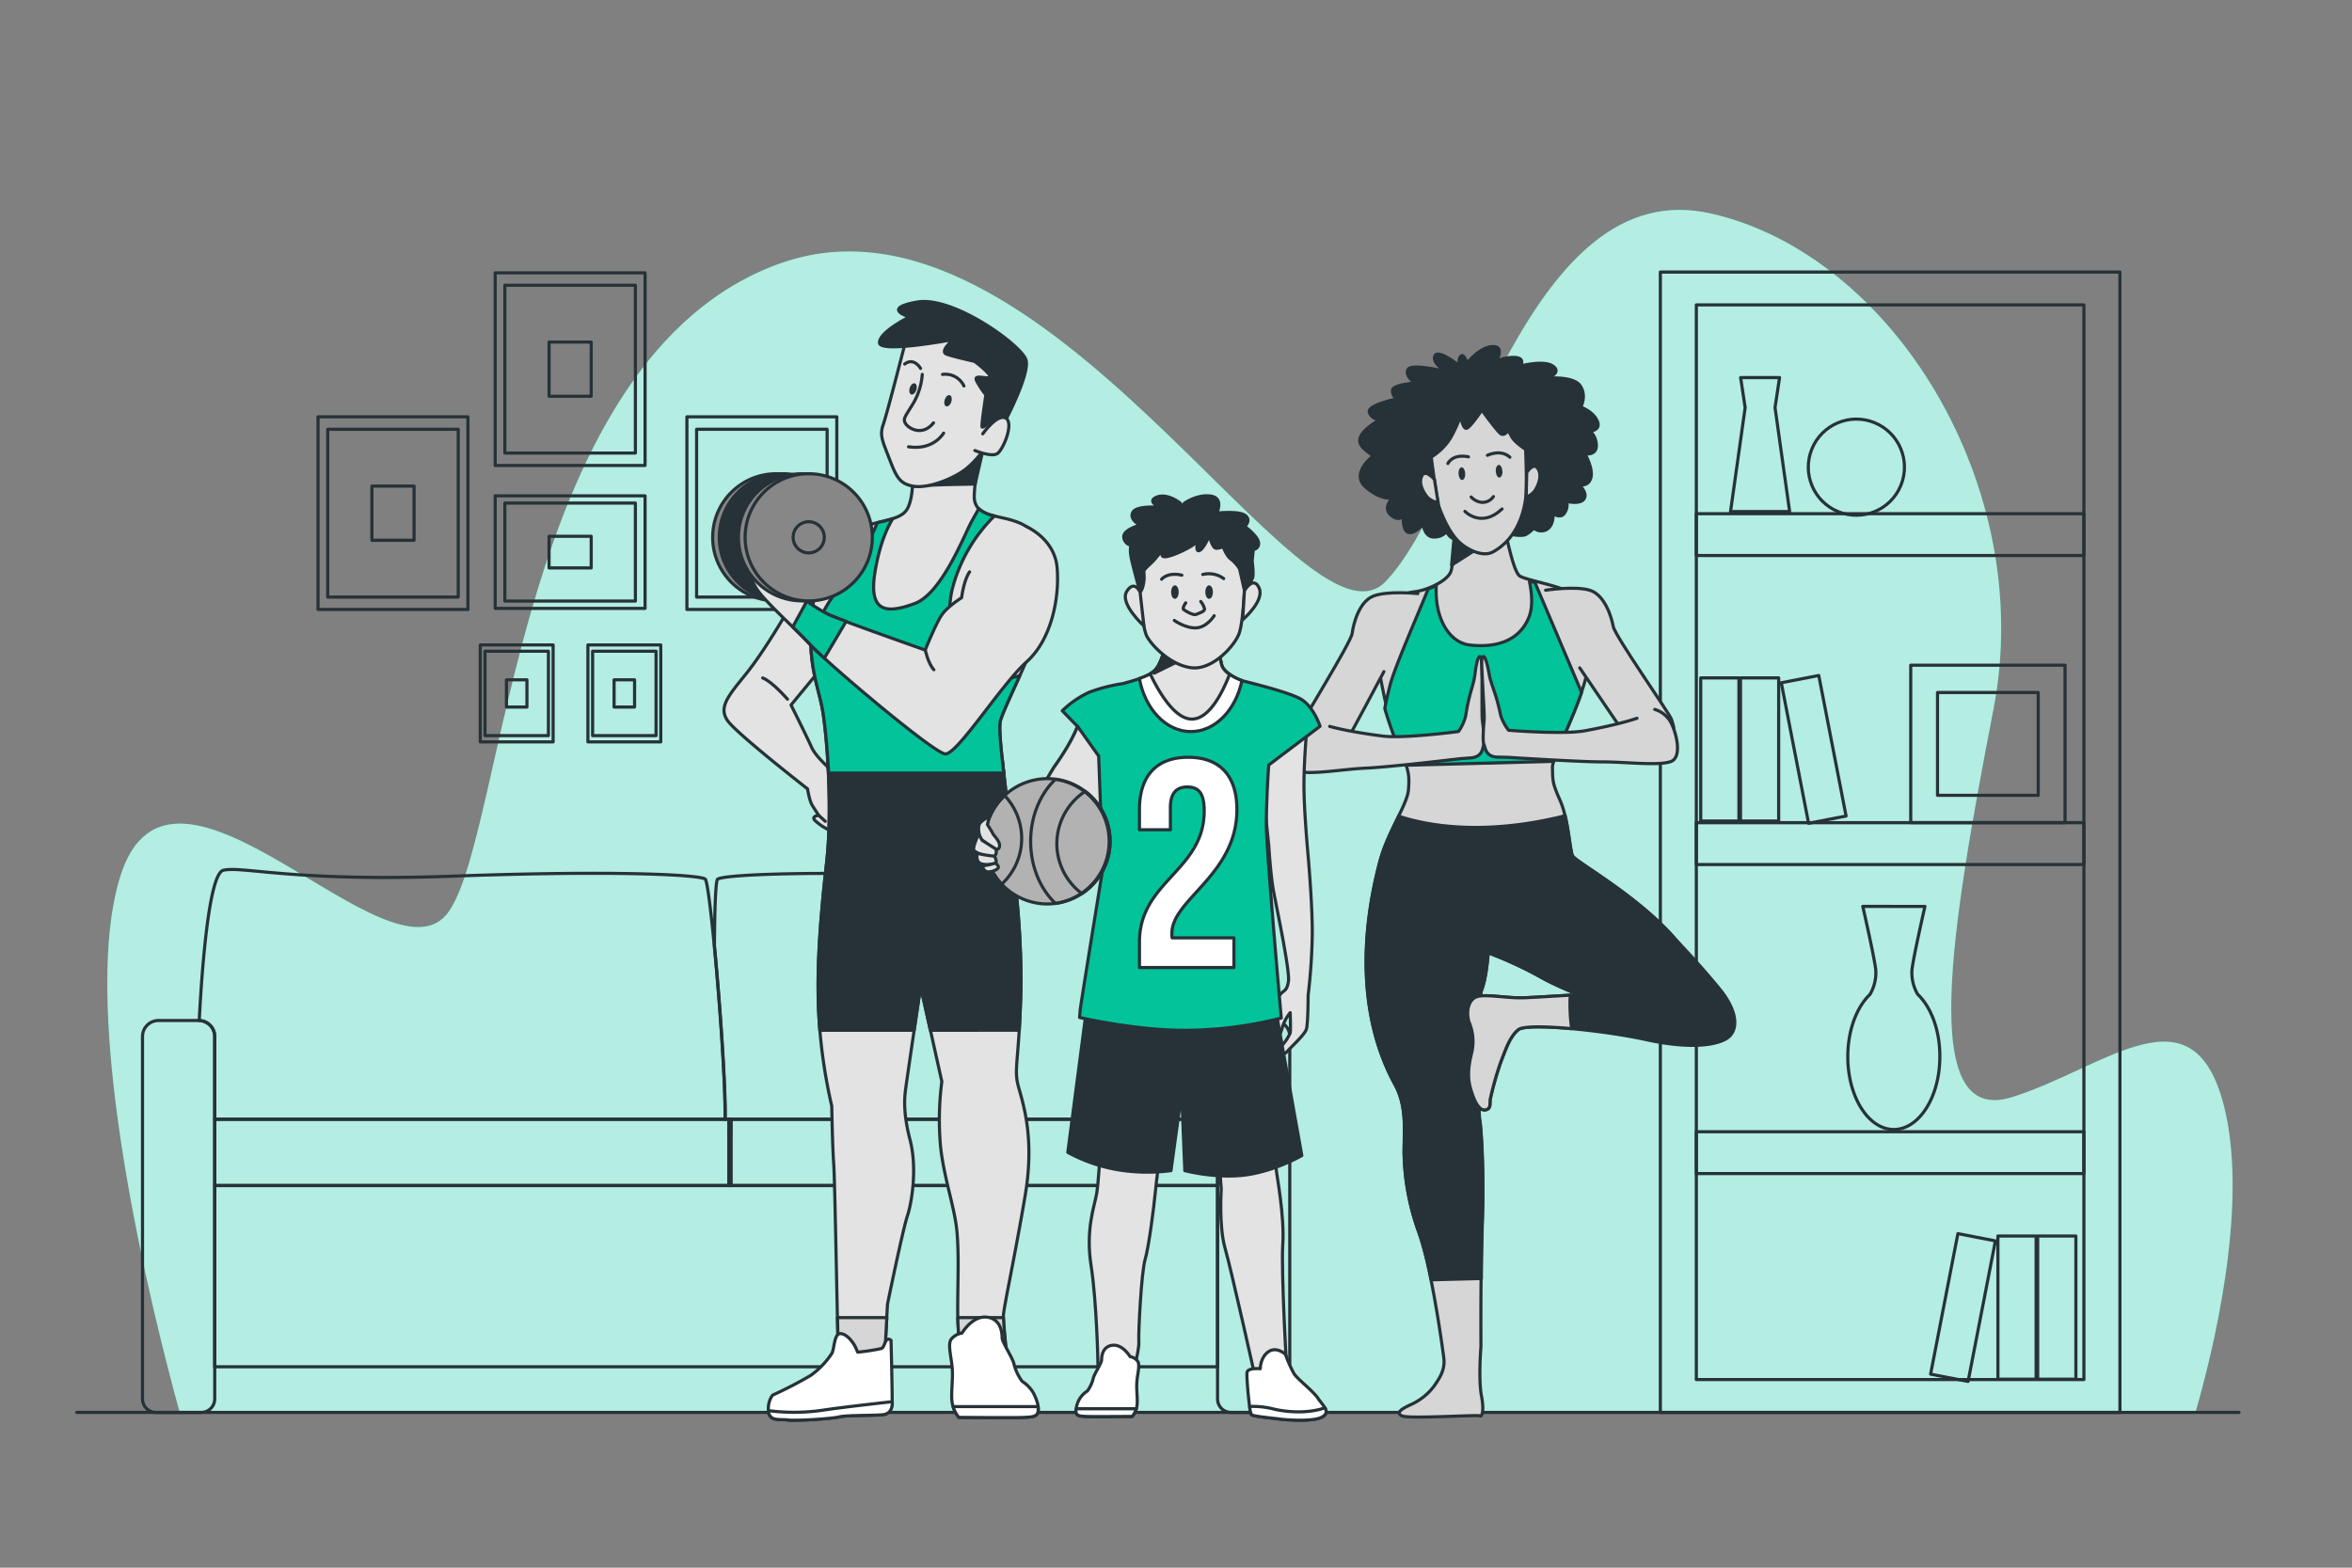 <svg xmlns="http://www.w3.org/2000/svg" viewBox="0 0 750 500"><rect x="0" y="0" width="750" height="500" fill="#808080" stroke="none"/><g id="freepik--background-simple--inject-63"><path d="M700.08,450.48c5.23-18.06,17-64.78,9.33-96.78-9.69-40.4-37.81-13.15-67.88-3.76s-19.39-53.55-5.81-124-32-144.7-90.19-157.86-77.64,90.62-103.76,117.45S333.16,54,248.8,84,161.52,264.44,143.1,290.75,54.86,226.86,38.37,279.47c-13.92,44.44,10.88,141.79,18.93,171Z" style="fill:#02C39A"></path><path d="M700.08,450.48c5.23-18.06,17-64.78,9.33-96.78-9.69-40.4-37.81-13.15-67.88-3.76s-19.39-53.55-5.81-124-32-144.7-90.19-157.86-77.64,90.62-103.76,117.45S333.16,54,248.8,84,161.52,264.44,143.1,290.75,54.86,226.86,38.37,279.47c-13.92,44.44,10.88,141.79,18.93,171Z" style="fill:#fff;opacity:0.7"></path></g><g id="freepik--Floor--inject-63"><line x1="24.47" y1="450.48" x2="713.97" y2="450.48" style="fill:none;stroke:#263238;stroke-linecap:round;stroke-linejoin:round"></line></g><g id="freepik--Shelf--inject-63"><path d="M529.45,86.77V450.48H676V86.77ZM664.51,440H540.92V97.24H664.51Z" style="fill:none;stroke:#263238;stroke-linecap:round;stroke-linejoin:round"></path><polygon points="570.68 163.17 566.01 129.92 566.03 129.92 567.46 120.43 555.05 120.43 556.48 129.92 556.5 129.92 551.83 163.17 570.68 163.17" style="fill:none;stroke:#263238;stroke-linecap:round;stroke-linejoin:round"></polygon><circle cx="591.95" cy="148.99" r="15.33" transform="translate(229.66 640.27) rotate(-67.72)" style="fill:none;stroke:#263238;stroke-linecap:round;stroke-linejoin:round"></circle><rect x="609.29" y="212.15" width="49.21" height="50.22" style="fill:none;stroke:#263238;stroke-linecap:round;stroke-linejoin:round"></rect><rect x="617.83" y="220.87" width="32.12" height="32.79" style="fill:none;stroke:#263238;stroke-linecap:round;stroke-linejoin:round"></rect><rect x="542.32" y="216.21" width="12.18" height="45.66" style="fill:none;stroke:#263238;stroke-linecap:round;stroke-linejoin:round"></rect><rect x="555" y="216.21" width="12.18" height="45.66" style="fill:none;stroke:#263238;stroke-linecap:round;stroke-linejoin:round"></rect><rect x="572.25" y="216.21" width="12.18" height="45.66" transform="translate(-34.96 114.61) rotate(-10.99)" style="fill:none;stroke:#263238;stroke-linecap:round;stroke-linejoin:round"></rect><rect x="649.77" y="394.23" width="12.18" height="45.66" transform="translate(1311.72 834.11) rotate(180)" style="fill:none;stroke:#263238;stroke-linecap:round;stroke-linejoin:round"></rect><rect x="637.09" y="394.23" width="12.18" height="45.66" transform="translate(1286.36 834.11) rotate(180)" style="fill:none;stroke:#263238;stroke-linecap:round;stroke-linejoin:round"></rect><rect x="619.84" y="394.23" width="12.18" height="45.66" transform="translate(1160.9 945.76) rotate(-169.01)" style="fill:none;stroke:#263238;stroke-linecap:round;stroke-linejoin:round"></rect><path d="M611.5,317.12a13.68,13.68,0,0,1-1.82-7.79c.46-4.14,4.14-20.24,4.14-20.24H594s3.68,16.1,4.14,20.24a13.68,13.68,0,0,1-1.84,7.82h0c-4.25,4.07-7.08,11.44-7.08,19.87,0,12.82,6.57,23.22,14.67,23.22s14.68-10.4,14.68-23.22C618.62,328.58,615.77,321.19,611.5,317.12Z" style="fill:none;stroke:#263238;stroke-linecap:round;stroke-linejoin:round"></path><rect x="540.92" y="163.83" width="123.59" height="13.35" style="fill:none;stroke:#263238;stroke-linecap:round;stroke-linejoin:round"></rect><rect x="540.92" y="262.39" width="123.59" height="13.35" style="fill:none;stroke:#263238;stroke-linecap:round;stroke-linejoin:round"></rect><rect x="540.92" y="360.95" width="123.59" height="13.35" style="fill:none;stroke:#263238;stroke-linecap:round;stroke-linejoin:round"></rect></g><g id="freepik--Sofa--inject-63"><rect x="68.47" y="356.97" width="163.95" height="21.15" style="fill:none;stroke:#263238;stroke-linecap:round;stroke-linejoin:round"></rect><path d="M390.18,326.59a5.06,5.06,0,0,0-1.93,4V357h-157c.17-10.89-1.64-36.69-3.43-55.34.06-11.83.39-20.78,1-21.25,1.88-1.41,29.13-2.82,80.35-.94s67.19-3.29,73.3-1.88C387.33,278.69,389.51,313,390.18,326.59Z" style="fill:none;stroke:#263238;stroke-linecap:round;stroke-linejoin:round"></path><path d="M231.2,357H68.47V330.58a5.08,5.08,0,0,0-4.94-5.08c.74-14.25,2.93-46.84,7.7-47.94,6.11-1.41,22.08,3.76,73.3,1.88s78.47-.47,80.35.94c.62.47,1.75,9.42,2.89,21.25C229.56,320.28,231.37,346.08,231.2,357Z" style="fill:none;stroke:#263238;stroke-linecap:round;stroke-linejoin:round"></path><path d="M233,357v5.25h-.61V357Z" style="fill:none;stroke:#263238;stroke-linecap:round;stroke-linejoin:round"></path><rect x="68.47" y="378.12" width="319.78" height="57.8" style="fill:none;stroke:#263238;stroke-linecap:round;stroke-linejoin:round"></rect><rect x="232.42" y="356.97" width="0.61" height="21.15" style="fill:none;stroke:#263238;stroke-linecap:round;stroke-linejoin:round"></rect><rect x="233.03" y="356.97" width="155.22" height="21.15" style="fill:none;stroke:#263238;stroke-linecap:round;stroke-linejoin:round"></rect><rect x="232.42" y="356.97" width="0.61" height="21.15" style="fill:none;stroke:#263238;stroke-linecap:round;stroke-linejoin:round"></rect><path d="M411.28,330.58V446.16a4.32,4.32,0,0,1-4.32,4.32H392.57a4.31,4.31,0,0,1-4.32-4.32V330.58a5.09,5.09,0,0,1,5.09-5.09h12.85A5.09,5.09,0,0,1,411.28,330.58Z" style="fill:none;stroke:#263238;stroke-linecap:round;stroke-linejoin:round"></path><path d="M68.47,330.58V446.16a4.32,4.32,0,0,1-4.32,4.32H49.76a4.31,4.31,0,0,1-4.32-4.32V330.58a5.09,5.09,0,0,1,5.09-5.09h13A5.08,5.08,0,0,1,68.47,330.58Z" style="fill:none;stroke:#263238;stroke-linecap:round;stroke-linejoin:round"></path></g><g id="freepik--Pictures--inject-63"><rect x="157.9" y="87.01" width="47.8" height="61.45" style="fill:none;stroke:#263238;stroke-linecap:round;stroke-linejoin:round"></rect><rect x="160.99" y="90.98" width="41.62" height="53.52" style="fill:none;stroke:#263238;stroke-linecap:round;stroke-linejoin:round"></rect><rect x="175.08" y="109.1" width="13.44" height="17.28" style="fill:none;stroke:#263238;stroke-linecap:round;stroke-linejoin:round"></rect><rect x="101.41" y="132.94" width="47.8" height="61.45" style="fill:none;stroke:#263238;stroke-linecap:round;stroke-linejoin:round"></rect><rect x="104.5" y="136.91" width="41.62" height="53.52" style="fill:none;stroke:#263238;stroke-linecap:round;stroke-linejoin:round"></rect><rect x="118.59" y="155.03" width="13.44" height="17.28" style="fill:none;stroke:#263238;stroke-linecap:round;stroke-linejoin:round"></rect><rect x="219.04" y="132.94" width="47.8" height="61.45" style="fill:none;stroke:#263238;stroke-linecap:round;stroke-linejoin:round"></rect><rect x="222.13" y="136.91" width="41.62" height="53.52" style="fill:none;stroke:#263238;stroke-linecap:round;stroke-linejoin:round"></rect><rect x="236.22" y="155.03" width="13.44" height="17.28" style="fill:none;stroke:#263238;stroke-linecap:round;stroke-linejoin:round"></rect><rect x="157.9" y="158.14" width="47.8" height="35.9" style="fill:none;stroke:#263238;stroke-linecap:round;stroke-linejoin:round"></rect><rect x="160.99" y="160.45" width="41.62" height="31.26" style="fill:none;stroke:#263238;stroke-linecap:round;stroke-linejoin:round"></rect><rect x="175.08" y="171.04" width="13.44" height="10.09" style="fill:none;stroke:#263238;stroke-linecap:round;stroke-linejoin:round"></rect><rect x="183.62" y="209.55" width="30.92" height="23.23" transform="translate(420.25 22.08) rotate(90)" style="fill:none;stroke:#263238;stroke-linecap:round;stroke-linejoin:round"></rect><rect x="185.62" y="211.05" width="26.93" height="20.23" transform="translate(420.25 22.08) rotate(90)" style="fill:none;stroke:#263238;stroke-linecap:round;stroke-linejoin:round"></rect><rect x="194.74" y="217.9" width="8.69" height="6.53" transform="translate(420.25 22.08) rotate(90)" style="fill:none;stroke:#263238;stroke-linecap:round;stroke-linejoin:round"></rect><rect x="149.3" y="209.55" width="30.92" height="23.23" transform="translate(385.93 56.4) rotate(90)" style="fill:none;stroke:#263238;stroke-linecap:round;stroke-linejoin:round"></rect><rect x="151.3" y="211.05" width="26.93" height="20.23" transform="translate(385.93 56.4) rotate(90)" style="fill:none;stroke:#263238;stroke-linecap:round;stroke-linejoin:round"></rect><rect x="160.42" y="217.9" width="8.69" height="6.53" transform="translate(385.93 56.4) rotate(90)" style="fill:none;stroke:#263238;stroke-linecap:round;stroke-linejoin:round"></rect></g><g id="freepik--character-3--inject-63"><path d="M465.56,116.81s-7-5.69-8-3.27,3.71,5,3.71,5-11.27-2.8-12.31-.65,2.36,4.29,2.36,4.29-7.4.47-7.28,2.42a3.26,3.26,0,0,0,1.35,2.65s-9.41,1.91-8.74,4.22,3.42,2.39,3.42,2.39-6.67,3.49-6.48,6.81c.12,2.21,3.59,3.95,4.22,4.81,0,0-7.34,5.56-2.24,9.93s8.57,3.37,8.57,3.37-3.33,3-.7,5.39,4.07.4,4.07.4-.35,4.72,1.64,5.24,4.66-2.64,4.66-2.64.39,4,3.26,4.09a5.11,5.11,0,0,0,4.2-1.7s1.2,2.4,2.62,2.18a4.09,4.09,0,0,0,2.27-1.19s4.64,3.1,9,1.91,5.2-2.3,5.2-2.3,4.77,1.14,6.28.26a10.93,10.93,0,0,0,2.48-2,3.49,3.49,0,0,0,4.2.38c2.26-1.44,1.9-4.95,1.9-4.95s2.6,1.8,3.76-.37a4.3,4.3,0,0,0,.56-3.56s4.64,1.14,5.68-1-2.13-4.69-2.13-4.69a2.72,2.72,0,0,0,4-1.3c1.39-2.83-1.7-8.24-1.7-8.24s3.31.7,3.64-2.19a6.28,6.28,0,0,0-2-5s3.64-.24,2.27-3.28-5.24-4.36-5.24-4.36,2-3.52-.17-6.78-10.6-2.45-10.6-2.45,4.86-1.62,2-3.78-10.44-.11-10.44-.11,1.78-2.73-2.14-2.74-5.77,1.54-5.77,1.54,3.19-5.16-1-5-8.14,5.35-8.14,5.35-1-3.33-2-2.23S465.56,116.81,465.56,116.81Z" style="fill:#263238;stroke:#263238;stroke-linecap:round;stroke-linejoin:round"></path><path d="M464,167.65s-.31,11.36-1.31,14.51-7.78,6.17-11.67,6.58-12.62,4.23-12.54,13.2,4.77,30.76,7.75,37.1,3.28,8.06,2.89,12.87-6.67,13.55-9.16,23c-6.05,23-6.94,49.33,4.85,70.94,3.8,7,2.94,14,2.9,21.62a77.83,77.83,0,0,0,4.8,25.76c3.88,10.7,7.39,35.86,7.9,40s-2.06,7.2-2.91,8.57a19,19,0,0,1-7.2,6c-3.43,1.55-5.32,2.75-3.26,3.78s24.43-.43,24.86,0,1.54-1,.51-6.35-.17-15.77-.17-15.77-.16-22.48.4-40-.46-30.69-.85-32.39-1-37.18.62-41.34,2.09-11.89,2.09-11.89A126.65,126.65,0,0,1,492,312c9.4,5.24,38.32,16,45.5,15.26s8.56-13.77-3.12-27.52-32-24.88-32.95-26.74-1.34-11.8-3.89-17.56-2.39-6.28-2.51-10.56,11.91-24.63,11.7-36-2.54-16.54-5-19.15-14.94-4.61-17.09-6S480.24,170,479.6,168,464,167.65,464,167.65Z" style="fill:#d6d6d6;stroke:#263238;stroke-linecap:round;stroke-linejoin:round"></path><polygon points="475.12 172.44 462.88 180.25 464.01 167.65 475.12 172.44" style="fill:#263238;stroke:#263238;stroke-linecap:round;stroke-linejoin:round"></polygon><path d="M504.33,220.83l-14.87-35.05-1.77-.4c.67,3.15,1.28,8-.17,11.53-3.27,8-11.18,9.64-18.73,8.82C462,205,457.42,197,458,186.79a26.66,26.66,0,0,1-2.58,1C453,194,444.8,212.54,443.29,218.41c-.81,3.13-1.36,5.68-1.72,7.55A112.41,112.41,0,0,0,446.24,239a52.52,52.52,0,0,1,2.15,5.07l47.07-1.24C496.81,238.42,501.42,229.36,504.33,220.83Z" style="fill:#02C39A;stroke:#263238;stroke-linecap:round;stroke-linejoin:round"></path><path d="M501.47,273c-.68-1.41-1.1-7.46-2.37-12.82-26.83,6.71-45,2.83-53.09.13-2.07,4.28-4.65,9.35-6,14.66-6.05,23-6.94,49.33,4.85,70.94,3.8,7,2.94,14,2.9,21.62a77.83,77.83,0,0,0,4.8,25.76,116.22,116.22,0,0,1,3.82,14.9l16-.42c0-5.94.14-12.37.33-18.26.57-17.51-.46-30.69-.85-32.39s-1-37.18.62-41.34,2.09-11.89,2.09-11.89A126.65,126.65,0,0,1,492,312c9.4,5.24,38.32,16,45.5,15.26s8.56-13.77-3.12-27.52S502.38,274.85,501.47,273Z" style="fill:#263238;stroke:#263238;stroke-linecap:round;stroke-linejoin:round"></path><path d="M465.81,132.56a48.24,48.24,0,0,1-3.28,7.14,18.81,18.81,0,0,1-6.13,6.07S458.12,159.66,459,162c1.38,3.79,3.71,8.67,6.74,11.28,2.25,1.95,7.07,4.56,10.37,2.73,6.62-3.67,9.75-10.73,10.49-18,.34-3.35-.11-14.68-.11-14.68s-3.32-2.15-4.25-3.75a21.38,21.38,0,0,1-1.27-2.41s-1.12,1.87-2.27,1.25-6.17-7.64-6.17-7.64-3.16,4.77-4.63,5.7S465.81,132.56,465.81,132.56Z" style="fill:#d6d6d6;stroke:#263238;stroke-linecap:round;stroke-linejoin:round"></path><path d="M457.41,152.91s-3-3.55-4.08-1,.76,5.35,1.81,6.67a6.51,6.51,0,0,0,3.44,1.72Z" style="fill:#d6d6d6;stroke:#263238;stroke-linecap:round;stroke-linejoin:round"></path><path d="M486.84,150.71s2.22-3.56,3.62-1.16-.07,5.41-.95,6.85a6.17,6.17,0,0,1-2.85,2.15Z" style="fill:#d6d6d6;stroke:#263238;stroke-linecap:round;stroke-linejoin:round"></path><path d="M469.12,158.51a5.28,5.28,0,0,0,3.34,1.7,4.2,4.2,0,0,0,3.76-1.83" style="fill:none;stroke:#263238;stroke-linecap:round;stroke-linejoin:round"></path><path d="M467.13,163.09s5.26,5.5,11.83-.76" style="fill:none;stroke:#263238;stroke-linecap:round;stroke-linejoin:round"></path><path d="M467.22,151c.07,1.11-.34,2-.93,2.08s-1.12-.83-1.19-1.95.35-2,.93-2.08S467.15,149.87,467.22,151Z" style="fill:#263238"></path><path d="M479.09,150.23c.08,1.11-.34,2-.93,2.08s-1.11-.83-1.19-1.95.35-2,.94-2.08S479,149.12,479.09,150.23Z" style="fill:#263238"></path><path d="M461.7,147.83s1.39-3.18,6.57-2.13" style="fill:none;stroke:#263238;stroke-linecap:round;stroke-linejoin:round"></path><path d="M474.3,145.21s4.23-2.08,7.17.61" style="fill:none;stroke:#263238;stroke-linecap:round;stroke-linejoin:round"></path><path d="M452.11,189.32s-9.75-1-14.26.83S431.56,199,431.18,202s-16.73,29.1-17,30.55-2.25,5.65,2.61,7.92,10.22-.11,12.06-3.19,12.44-23.06,12.44-23.06" style="fill:#d6d6d6;stroke:#263238;stroke-linecap:round;stroke-linejoin:round"></path><path d="M492.86,188.24s9.68-1.47,14.28.08,6.75,8.48,7.29,11.5S532.66,228,533,229.43s2.54,5.53-2.19,8-10.22.43-12.21-2.55-14.86-21.87-14.86-21.87" style="fill:#d6d6d6;stroke:#263238;stroke-linecap:round;stroke-linejoin:round"></path><path d="M424,231.67s5.15,1.58,16.82,3.08c6.93.89,24.26-1.44,24.26-1.44a15.12,15.12,0,0,0,2.27-4.85c1.18-7.79,2.51-9.51,3-13.51.86-7,1.92-6.13,2.13-4s0,16.63.17,18.38,1,7,.53,8.09-.27,4-4.25,4.31l-3.37.25s-22.2,2.66-29.87,3S418.2,247.17,414,246s-2-10.66-.19-13.42a8.63,8.63,0,0,1,4.38-3.48" style="fill:#d6d6d6;stroke:#263238;stroke-linecap:round;stroke-linejoin:round"></path><path d="M522,229.08s-5.07,1.86-16.64,4c-6.87,1.26-24.3-.16-24.3-.16a15.13,15.13,0,0,1-2.52-4.73c-1.59-7.71-3-9.36-3.71-13.33-1.23-7-2.24-6-2.34-3.93s.91,16.6.79,18.36-.61,7-.1,8.11.49,4,4.48,4.08c1.6,0,3.38.07,3.38.07S503.36,243,511,243s17.62,1.3,21.74-.09,1.47-10.75-.52-13.42a8.64,8.64,0,0,0-4.56-3.23" style="fill:#d6d6d6;stroke:#263238;stroke-linecap:round;stroke-linejoin:round"></path><path d="M531.1,315.42s-39.45,2.66-45.37,2.82-12.79-1.46-15.27-.14-2.92,5.11-1.95,8a15.73,15.73,0,0,1,.8,9.68c-1,4-1.42,7.58-.43,11.14s2.53,7.3,4.68,7.07,1.37-2.37,1.7-3.64a104.12,104.12,0,0,1,3.29-11.58c1.51-3.82,2.84-8.16,5.65-10.39s26.95.18,40.86,3.23,22.32,1.75,25.68-.5,3.92-8-2.58-15.92-13.74-15.42-13.74-15.42" style="fill:#263238;stroke:#263238;stroke-linecap:round;stroke-linejoin:round"></path><path d="M500.71,317.4c-7,.44-12.95.78-15,.84-5.92.15-12.79-1.46-15.27-.14s-2.92,5.11-1.95,8a15.73,15.73,0,0,1,.8,9.68c-1,4-1.42,7.58-.43,11.14s2.53,7.3,4.68,7.07,1.37-2.37,1.7-3.64a104.12,104.12,0,0,1,3.29-11.58c1.51-3.82,2.84-8.16,5.65-10.39,1.45-1.15,8.54-1.07,17-.3A54.65,54.65,0,0,1,500.71,317.4Z" style="fill:#d6d6d6;stroke:#263238;stroke-linecap:round;stroke-linejoin:round"></path></g><g id="freepik--character-1--inject-63"><path d="M266.93,173.45s-5.71,3.24-11,12.92-12.39,21.54-18,28.51-9,10.73-5.84,15.06,25.42,21.66,25.42,21.66.57,3.76,1.51,5.27,2.07,3.2,2.07,3.2-2.64.19-1.13,1.69a17.15,17.15,0,0,0,5.46,3.39c.56,0,5.84-13.55,5.46-14.31s-10-7.91-12.05-12.43-6.59-13.55-6.59-13.55l9-10.93s0-19.2,2.45-27.87S268.06,173.07,266.93,173.45Z" style="fill:#e3e3e3;stroke:#263238;stroke-linecap:round;stroke-linejoin:round"></path><path d="M251.11,223s-4.9-5.65-7.91-6.78" style="fill:none;stroke:#263238;stroke-linecap:round;stroke-linejoin:round"></path><line x1="261.09" y1="260.07" x2="263.16" y2="261.95" style="fill:#fff;stroke:#263238;stroke-linecap:round;stroke-linejoin:round"></line><path d="M314.27,139.9s-3.38,10.14-3.6,18.17,9.93,5.49,16.69,9.92,8.45,8.45,8.66,17.53-16.47,40.55-17.11,44.78,1.9,20.48,2.11,25.55.85,16.69,1.69,19.64,3.38,23.87,2.75,43.3S323.35,341,324.61,346s5.5,16.05,2.33,35.06-7,36.33-7,38.86.84,10.35.84,10.35H306.45s-1.06-4.22-1.06-12.88.43-16.48-.21-24.29-4.22-17.32-5.28-27.67a94.93,94.93,0,0,1,.43-20.48l-6.76-30.42s-4.65,31.47-4.86,33.37-.84,6.76,1.48,15.63.63,19.85-.85,24.29S283,415.94,283,415.94l-.85,15.63s-5.28,4.43-7.81,4-6.76-3.59-7-4.86-1.06-53.64-1.48-59.34-.63-18.59-.63-18.59a172.38,172.38,0,0,1-4-26.85c-.52-8.59-1-21.39,2.34-50.66,1.92-16.71.21-38.86-1.06-47.52s-5.28-15.42-3.59-32.1,8.87-24.71,15.21-27.25,13.09-2.32,15.2-6.12S291,151.1,291,151.1Z" style="fill:#e3e3e3;stroke:#263238;stroke-linecap:round;stroke-linejoin:round"></path><path d="M291.29,155.09c1.76-.45,19.66-.71,19.66-.71l3.32-14.48Z" style="fill:#263238;stroke:#263238;stroke-linecap:round;stroke-linejoin:round"></path><path d="M305.44,420.24H320c.06,2.79.84,10.06.84,10.06H306.45A52.84,52.84,0,0,1,305.44,420.24Z" style="fill:#d6d6d6;stroke:#263238;stroke-linecap:round;stroke-linejoin:round"></path><path d="M282.78,420.24l-.62,11.33s-5.28,4.43-7.81,4-6.76-3.59-7-4.86c-.06-.34-.16-4.5-.29-10.48Z" style="fill:#d6d6d6;stroke:#263238;stroke-linecap:round;stroke-linejoin:round"></path><path d="M288.84,108.58s-5.94,23.26-7.17,26.75-.35,5.07,1.93,11,3.32,8,7.69,8.74,11.36-1.92,15.38-4.54,7.7-7.7,9.27-10.49,5.94-19.94,5.94-19.94a11.87,11.87,0,0,0-5.07-11.36c-6.29-4.2-12.06-6.12-16.43-5.25S288.84,108.58,288.84,108.58Z" style="fill:#e3e3e3;stroke:#263238;stroke-linecap:round;stroke-linejoin:round"></path><path d="M294.09,119.42a21.33,21.33,0,0,1-2.8,9.1c-2.62,4.37-3.53,5.06-2.48,6.64s5.37,4.07,8.87-.3" style="fill:none;stroke:#263238;stroke-linecap:round;stroke-linejoin:round"></path><path d="M300.9,138.13s-3.14,5.6-11.19,4.37" style="fill:none;stroke:#263238;stroke-linecap:round;stroke-linejoin:round"></path><path d="M300.55,119.42a6.55,6.55,0,0,1,6.82,3.68" style="fill:none;stroke:#263238;stroke-linecap:round;stroke-linejoin:round"></path><path d="M293.56,117.5s-2.1-3.67-5.07-1.4" style="fill:none;stroke:#263238;stroke-linecap:round;stroke-linejoin:round"></path><path d="M301.25,127.48c-.31,1-.1,1.92.48,2.11s1.31-.45,1.62-1.43.11-1.93-.48-2.12S301.57,126.5,301.25,127.48Z" style="fill:#263238"></path><path d="M290.1,123.7c-.32,1-.1,1.93.48,2.12s1.31-.46,1.62-1.44.1-1.92-.48-2.11S290.41,122.73,290.1,123.7Z" style="fill:#263238"></path><path d="M319.44,136.38s9.26-17,7.69-21.68-23.25-20.45-34.79-18.35-2.28,4.72-2.28,4.72-9.61,4.72-9.61,8.21,23.6-1,23.6-1-4.72,3.84-2.1,4.72,8.22,2.09,8.75,2.27,6.81,5.24,4.54,5.24-4.89-1-3.67,1.23a29.35,29.35,0,0,0,2.8,4.19s-1.4,9.27-1.23,10.14,3.32-2.27,3.32-2.27Z" style="fill:#263238;stroke:#263238;stroke-linecap:round;stroke-linejoin:round"></path><path d="M313.38,138.36s4.62-6.56,7.34-5-.84,10.14-2.72,11.33-7.13-1-7.13-1" style="fill:#e3e3e3;stroke:#263238;stroke-linecap:round;stroke-linejoin:round"></path><path d="M319.63,242.55c.58,5.29,1.29,10.73,1.39,13.3.21,5.07.85,16.69,1.69,19.64s3.38,23.87,2.75,43.3c-.13,3.88-.29,7.09-.45,9.8H296.68l-3.11-14s-1,6.66-2.07,14H261.43c-.08-.88-.14-1.76-.19-2.65-.52-8.59-1-21.39,2.34-50.66,1.19-10.32,1-22.72.36-32.73Z" style="fill:#263238;stroke:#263238;stroke-linecap:round;stroke-linejoin:round"></path><path d="M259.35,203.26c3.59-11.82,8.45-15.41,12.68-21.12,2.5-3.38,5.6-10.33,7.71-15.43,1.78-.43,3.47-.81,4.95-1.29-1.39,2.22-4.16,7.6-5.69,17.15-2.12,13.09,4,13.09,12.67,9.92s15.84-22,18.16-26.19c1-1.78,1.74-3.11,2.28-4.06a10.59,10.59,0,0,0,5,2.32,50.45,50.45,0,0,0-13.39,23.07c-3.81,15.42,6.33,27.67,13.72,28.73a17.94,17.94,0,0,0,7.79-.93c-3.26,7.18-6.06,13.18-6.31,14.87-.39,2.62.44,9.91,1.17,16.26H264.23c-.4-7.9-1.12-14.8-1.71-18.8-1-6.66-3.57-12.19-3.95-22Q259,204.57,259.35,203.26Z" style="fill:#02C39A;stroke:#263238;stroke-linecap:round;stroke-linejoin:round"></path><circle cx="247.53" cy="171.37" r="20.28" style="fill:#878787;stroke:#263238;stroke-linecap:round;stroke-linejoin:round"></circle><circle cx="249.64" cy="171.37" r="20.28" style="fill:#263238;stroke:#263238;stroke-linecap:round;stroke-linejoin:round"></circle><circle cx="249.64" cy="171.37" r="4.97" style="fill:#878787;stroke:#263238;stroke-linecap:round;stroke-linejoin:round"></circle><path d="M327.36,168s8.87,3.8,9.71,12.89-1.47,22.8-9.71,30.2-22.18,29.78-26,29.35-36.62-28.12-42.81-34.65-14.63-13.92-17.38-18.15a38.89,38.89,0,0,1-4.65-12.46c-.21-1.69,7.19-8.66,9.51-8.44s5.7,5.91,5.7,5.91,4.44,1.48,4.86,3-.85,3.37-.85,4.85.85,4.44.21,5.92-1.26,3.38-1.26,3.38,5.49,4.43,9.71,6.33,30.63,11.2,30.63,11.2,3.38-8.45,5.28-11.2,6.33-5.49,6.33-5.49.64-5.49,2.54-8.24" style="fill:#e3e3e3;stroke:#263238;stroke-linecap:round;stroke-linejoin:round"></path><path d="M295.05,207.28s.84,4.22,2.74,6.33" style="fill:none;stroke:#263238;stroke-linecap:round;stroke-linejoin:round"></path><path d="M257.29,191.7a44.14,44.14,0,0,0,7.13,4.38c.92.41,2.88,1.17,5.39,2.11l-6.93,11.72c-1.89-1.73-3.4-3.16-4.31-4.13-1.8-1.9-3.79-3.88-5.78-5.82Z" style="fill:#02C39A;stroke:#263238;stroke-linecap:round;stroke-linejoin:round"></path><circle cx="255.76" cy="171.37" r="20.28" style="fill:#878787;stroke:#263238;stroke-linecap:round;stroke-linejoin:round"></circle><circle cx="257.88" cy="171.37" r="20.28" style="fill:#878787;stroke:#263238;stroke-linecap:round;stroke-linejoin:round"></circle><circle cx="257.88" cy="171.37" r="4.97" style="fill:#878787;stroke:#263238;stroke-linecap:round;stroke-linejoin:round"></circle><path d="M306.76,425.17s3.28-5.58,7.87-5.08,4.92,5.08,4.92,6.56,3.45,6.55,3.77,8.36a16,16,0,0,0,2.63,5.57,11,11,0,0,1,3.44,3.45c1,1.8,2,4.43,1.64,6.23s-2.46,1.64-4.26,1.8-21,0-21,0a10,10,0,0,1-2.13-4.59c-.5-2.79.32-7.38,0-11.15s-1.48-7.54-.33-9.18A5.63,5.63,0,0,1,306.76,425.17Z" style="fill:#fff;stroke:#263238;stroke-linecap:round;stroke-linejoin:round"></path><path d="M303.93,448.62H331a5.3,5.3,0,0,1,0,1.64c-.33,1.8-2.46,1.64-4.26,1.8s-21,0-21,0A10,10,0,0,1,303.93,448.62Z" style="fill:#fff;stroke:#263238;stroke-linecap:round;stroke-linejoin:round"></path><path d="M284.13,427.47s.49,18.53.33,20.33-.82,2.79-2.3,3.28-11.8.16-14.59.82-13.94,1.31-16.4,1-5.58.5-6.07-2.46,1-5.41,1.48-5.57a129.77,129.77,0,0,0,12-6.23,26.75,26.75,0,0,0,6.72-7.05c.82-1.64.66-6.4,2.79-6.24s4.1,3,4.76,4.43l.65,1.48a66.42,66.42,0,0,0,7.54-1.15C282.33,429.6,282.16,426,284.13,427.47Z" style="fill:#fff;stroke:#263238;stroke-linecap:round;stroke-linejoin:round"></path><path d="M251.17,452.88c-2.46-.32-5.58.5-6.07-2.46a4.21,4.21,0,0,1,0-.5,63.73,63.73,0,0,0,17.26-.15c5.85-.89,17.31-2.18,22.17-2.71,0,.34,0,.6,0,.74-.17,1.8-.82,2.79-2.3,3.28s-11.8.16-14.59.82S253.63,453.21,251.17,452.88Z" style="fill:#fff;stroke:#263238;stroke-linecap:round;stroke-linejoin:round"></path></g><g id="freepik--character-2--inject-63"><path d="M416.75,232.19s-.95,9.89-.95,18.26,1.33,22.46,1.33,22.46,1.33,15,1.33,24.54a184.77,184.77,0,0,1-1.33,20s0,9.14-.57,10.85-4.38,5.14-5.9,6.85-3.23,1.71-3.23,1.14a4.89,4.89,0,0,1,1.33-2.85,13.37,13.37,0,0,0,2.66-4c.19-.76,0-6.47,0-6.47a14.21,14.21,0,0,0-2.28,4c-.57,1.9-1.71,5.52-2.67,4.94s-.19-4.37.38-5.7-.38-6.85,1.15-8.76,2.28-1.14,2.85-4.37-3.81-23.79-4.76-28.93-1.52-14.65-1.52-14.65l-2.85-27.21Z" style="fill:#e3e3e3;stroke:#263238;stroke-linecap:round;stroke-linejoin:round"></path><path d="M350.71,369s-.4,7.82-1,11.63-3.61,11.23-1.81,22.87,2.21,30.49,2.21,31.69-.4,5.62-.4,5.62h10.83s2.81-10,2.61-12.84.8-22.27,2-26.28,2.81-16.85,3.21-21.06S369.77,369,369.77,369H350.71Z" style="fill:#e3e3e3;stroke:#263238;stroke-linecap:round;stroke-linejoin:round"></path><path d="M360.35,432.67s-2.33-3.95-5.58-3.61-3.49,3.61-3.49,4.66-2.45,4.65-2.68,5.93a11.42,11.42,0,0,1-1.86,4,7.65,7.65,0,0,0-2.44,2.44,7.91,7.91,0,0,0-1.17,4.42c.24,1.28,1.75,1.17,3,1.28s14.89,0,14.89,0a7.12,7.12,0,0,0,1.51-3.26c.35-2-.23-5.23,0-7.91s1.05-5.35.23-6.51A4,4,0,0,0,360.35,432.67Z" style="fill:#fff;stroke:#263238;stroke-linecap:round;stroke-linejoin:round"></path><path d="M362.36,449.31H343.14a3.77,3.77,0,0,0,0,1.16c.24,1.28,1.75,1.17,3,1.28s14.89,0,14.89,0A7,7,0,0,0,362.36,449.31Z" style="fill:#fff;stroke:#263238;stroke-linecap:round;stroke-linejoin:round"></path><path d="M388.82,371.35l.61,7.83s-.81,11.83,1.2,18.85,9.83,42.13,9.83,42.13l10-.2s-2-34.1-1.41-43.13-2-22.47-2-23.07-1-7.42-1-7.42Z" style="fill:#e3e3e3;stroke:#263238;stroke-linecap:round;stroke-linejoin:round"></path><path d="M409.89,431.93s-2.81-2.61-5.42-.8-2.61,5.42-2.61,5.42-4-.41-4.21,1.2.8,12.84,1.4,13.44,7.83,1.2,9,1.4,10.43,1,13.44-.6.4-3.61-1.2-6-6.42-6-7.63-7.82A41.78,41.78,0,0,1,409.89,431.93Z" style="fill:#fff;stroke:#263238;stroke-linecap:round;stroke-linejoin:round"></path><path d="M406.07,449.38a26.11,26.11,0,0,0-7.59-.79,8.88,8.88,0,0,0,.57,2.6c.61.6,7.83,1.2,9,1.4s10.43,1,13.44-.6c1.63-.87,1.61-1.86,1-3C417.78,450.75,411.05,450.58,406.07,449.38Z" style="fill:#fff;stroke:#263238;stroke-linecap:round;stroke-linejoin:round"></path><path d="M346.5,321.61l-6,45.93a51.6,51.6,0,0,0,16.45,5.62,58,58,0,0,0,16.45.2l3.41-24.87,1,24.87s9.83,2.61,19.26,1.4,18.05-6.21,18.05-6.21l-8.42-47.14H347.1Z" style="fill:#263238;stroke:#263238;stroke-linecap:round;stroke-linejoin:round"></path><path d="M404.57,244l16.37-12.36s-2.1-6.47-6.28-8.76-16.18-5.14-18.27-5.71-5.9-2.66-6.66-4.56-1.33-8.19-1.33-8.19l-16.18-1.9s-1.23,7.71-2.76,9.8-2.28,3.24-11.41,5.71a52,52,0,0,0-10.75,2.76,31.12,31.12,0,0,0-8.57,5.9l4.87,5c-2,5.48-7,12.34-7.53,13.09s-7.23,12.37-7.23,12.37l22.83,19.79s-7,43-7.23,45.29l-.19,2.28s19,4.46,35.55,4.08a126.21,126.21,0,0,0,28.77-3.89s-4.76-53.28-4.76-61.65S404.57,244,404.57,244Z" style="fill:#02C39A;stroke:#263238;stroke-linecap:round;stroke-linejoin:round"></path><path d="M379.74,233.33c7.78,0,14.33-6.9,16.29-16.28-2.14-.7-5.58-2.66-6.3-4.46s-1.33-8.19-1.33-8.19l-16.18-1.9s-1.23,7.71-2.76,9.8c-1.15,1.59-1.88,2.63-6.14,4.12C365.12,226.12,371.79,233.33,379.74,233.33Z" style="fill:#fff;stroke:#263238;stroke-linecap:round;stroke-linejoin:round"></path><path d="M392.1,215.06a6.43,6.43,0,0,1-2.37-2.47c-.76-1.91-1.33-8.19-1.33-8.19l-16.18-1.9s-1.23,7.71-2.76,9.8a7.81,7.81,0,0,1-2.7,2.62c2.53,5.31,7.48,14,12.88,14.41C385.61,229.77,390,220.43,392.1,215.06Z" style="fill:#e3e3e3;stroke:#263238;stroke-linecap:round;stroke-linejoin:round"></path><path d="M385.49,206.09l-17.43,8.61s4.54-7.8,4.16-12.2S385.49,206.09,385.49,206.09Z" style="fill:#263238;stroke:#263238;stroke-linecap:round;stroke-linejoin:round"></path><path d="M351.67,276.9l-1.33-35.77-6.74-9.48c-2,5.48-7,12.34-7.53,13.09s-7.23,12.37-7.23,12.37Z" style="fill:#e3e3e3;stroke:#263238;stroke-linecap:round;stroke-linejoin:round"></path><circle cx="333.98" cy="268.34" r="19.98" transform="translate(-51.7 81.79) rotate(-12.97)" style="fill:#b2b2b2;stroke:#263238;stroke-linecap:round;stroke-linejoin:round"></circle><path d="M336.57,248.55c-4.81,4.53-7.92,11.71-7.92,19.79s3.11,15.26,7.92,19.79a20,20,0,0,0,0-39.58Z" style="fill:none;stroke:#263238;stroke-linecap:round;stroke-linejoin:round"></path><path d="M314,268.34A19.83,19.83,0,0,0,319.42,282a19.91,19.91,0,0,0,.95-28.25A19.89,19.89,0,0,0,314,268.34Z" style="fill:none;stroke:#263238;stroke-linecap:round;stroke-linejoin:round"></path><path d="M337,269.1A19.94,19.94,0,0,0,345,285a19.94,19.94,0,0,0,1.05-32.6A20,20,0,0,0,337,269.1Z" style="fill:none;stroke:#263238;stroke-linecap:round;stroke-linejoin:round"></path><path d="M315.42,260.5a8.55,8.55,0,0,0-2.91,2c-1,1.23-.15,5.17.67,5.49s4.49,4.15,5.38,2.47-1.57-3.81-1.9-4.49-1.8-3-1.8-3Z" style="fill:#e3e3e3;stroke:#263238;stroke-linecap:round;stroke-linejoin:round"></path><path d="M312.06,266s-2.13,4.49-1.46,5.28,5.38,2.69,6.51,1.79a1.92,1.92,0,0,0,.33-2.35l-4.26-2.7Z" style="fill:#e3e3e3;stroke:#263238;stroke-linecap:round;stroke-linejoin:round"></path><path d="M311.61,272.16s-.45,1.91.56,2.92,4.6.67,5.27.22-.33-2.24-.33-2.24A36.88,36.88,0,0,1,311.61,272.16Z" style="fill:#e3e3e3;stroke:#263238;stroke-linecap:round;stroke-linejoin:round"></path><path d="M313.18,276.09s.34,1.57,1.46,1.91,3.47-.57,3.7-1.24-.9-1.46-.9-1.46S313.85,276.31,313.18,276.09Z" style="fill:#e3e3e3;stroke:#263238;stroke-linecap:round;stroke-linejoin:round"></path><path d="M378.72,166.31a20.54,20.54,0,0,0-14.17,7s-2.62,4.74-2,8,1.41,18.53,3.23,21.76,7.87,9.27,14.33,9.92,13.33-6.68,14.95-10.78,2-19.39,2-19.39-1.43-4.84-2.16-6.78S387.64,165.93,378.72,166.31Z" style="fill:#e3e3e3;stroke:#263238;stroke-linecap:round;stroke-linejoin:round"></path><path d="M376.35,160.49s-4-3.3-7.46-1.94,1.09,3.3,1.09,3.3-7.46-.78-8.73,1.55,2.37,4.08,2.37,4.08-5.28,1.36-5.28,3.69a2.82,2.82,0,0,0,2.36,2.72s-.54,1,0,3.88,2.85,11.07,2.85,11.07.79-.59,1.16-3.11-.18-3.11.18-3.88,2.91-2.72,3.82-4.08a23,23,0,0,1,3.64-3.5s-3.09,3.11-1.09,3.3,9.28-3.3,10.19-4.65-.55,3.1.91,2.71,3.27-4.85,3.27-4.85.91,4.08,2.19,4.08a4.36,4.36,0,0,0,2.18-.59s1.09,3.11,2.55,4.08a11.61,11.61,0,0,1,2.73,3.11l1.55,6.93s2.27-2.86,2.63-4.21-.18-5.25-.18-5.25l.37-3.69a1.85,1.85,0,0,0,1.63-2.32c-.36-2.14-4.36-5-4.36-5s2.18-1.94.18-3.5-9.1-.77-9.1-.77,2.37-4.86-2-5.44-8.37,2.33-8.37,2.33" style="fill:#263238;stroke:#263238;stroke-linecap:round;stroke-linejoin:round"></path><path d="M363.55,188.84s-1.82-4.1-4.25-.22,5.46,11,5.46,11Z" style="fill:#e3e3e3;stroke:#263238;stroke-linecap:round;stroke-linejoin:round"></path><path d="M396.83,188.39s2.86-4.94,4.68-.85-5.25,10.13-5.25,10.13Z" style="fill:#e3e3e3;stroke:#263238;stroke-linecap:round;stroke-linejoin:round"></path><ellipse cx="374.65" cy="188.84" rx="1.21" ry="2.15" style="fill:#263238"></ellipse><path d="M386.77,188.84c0,1.18-.54,2.15-1.21,2.15s-1.21-1-1.21-2.15.54-2.16,1.21-2.16S386.77,187.65,386.77,188.84Z" style="fill:#263238"></path><path d="M378.09,192.28s-1.22,1.73-.61,2.16,3,1.94,4,1.5,2.62-.86,2.62-1.72a5.83,5.83,0,0,0-1.21-2.37" style="fill:none;stroke:#263238;stroke-linecap:round;stroke-linejoin:round"></path><path d="M374.45,197.88s3.64,2.59,7.07,2.37,5.65-3.87,5.65-3.87" style="fill:none;stroke:#263238;stroke-linecap:round;stroke-linejoin:round"></path><path d="M370.41,184.74s1.82-2.37,6.46-1.29" style="fill:none;stroke:#263238;stroke-linecap:round;stroke-linejoin:round"></path><path d="M383.54,183.23a8,8,0,0,1,6.66,1.3" style="fill:none;stroke:#263238;stroke-linecap:round;stroke-linejoin:round"></path><path d="M378.6,251c-3.31,0-5.39,1.8-5.39,6.54v7.1h-9.86v-6.44c0-10.61,5.31-16.67,15.54-16.67s15.53,6.06,15.53,16.67c0,20.84-20.74,28.6-20.74,39.49a7.64,7.64,0,0,0,.09,1.43h19.7v9.47H363.35v-8.15C363.35,281,384,277.73,384,258.6,384,252.63,381.92,251,378.6,251Z" style="fill:#fff;stroke:#263238;stroke-linecap:round;stroke-linejoin:round"></path></g></svg>
